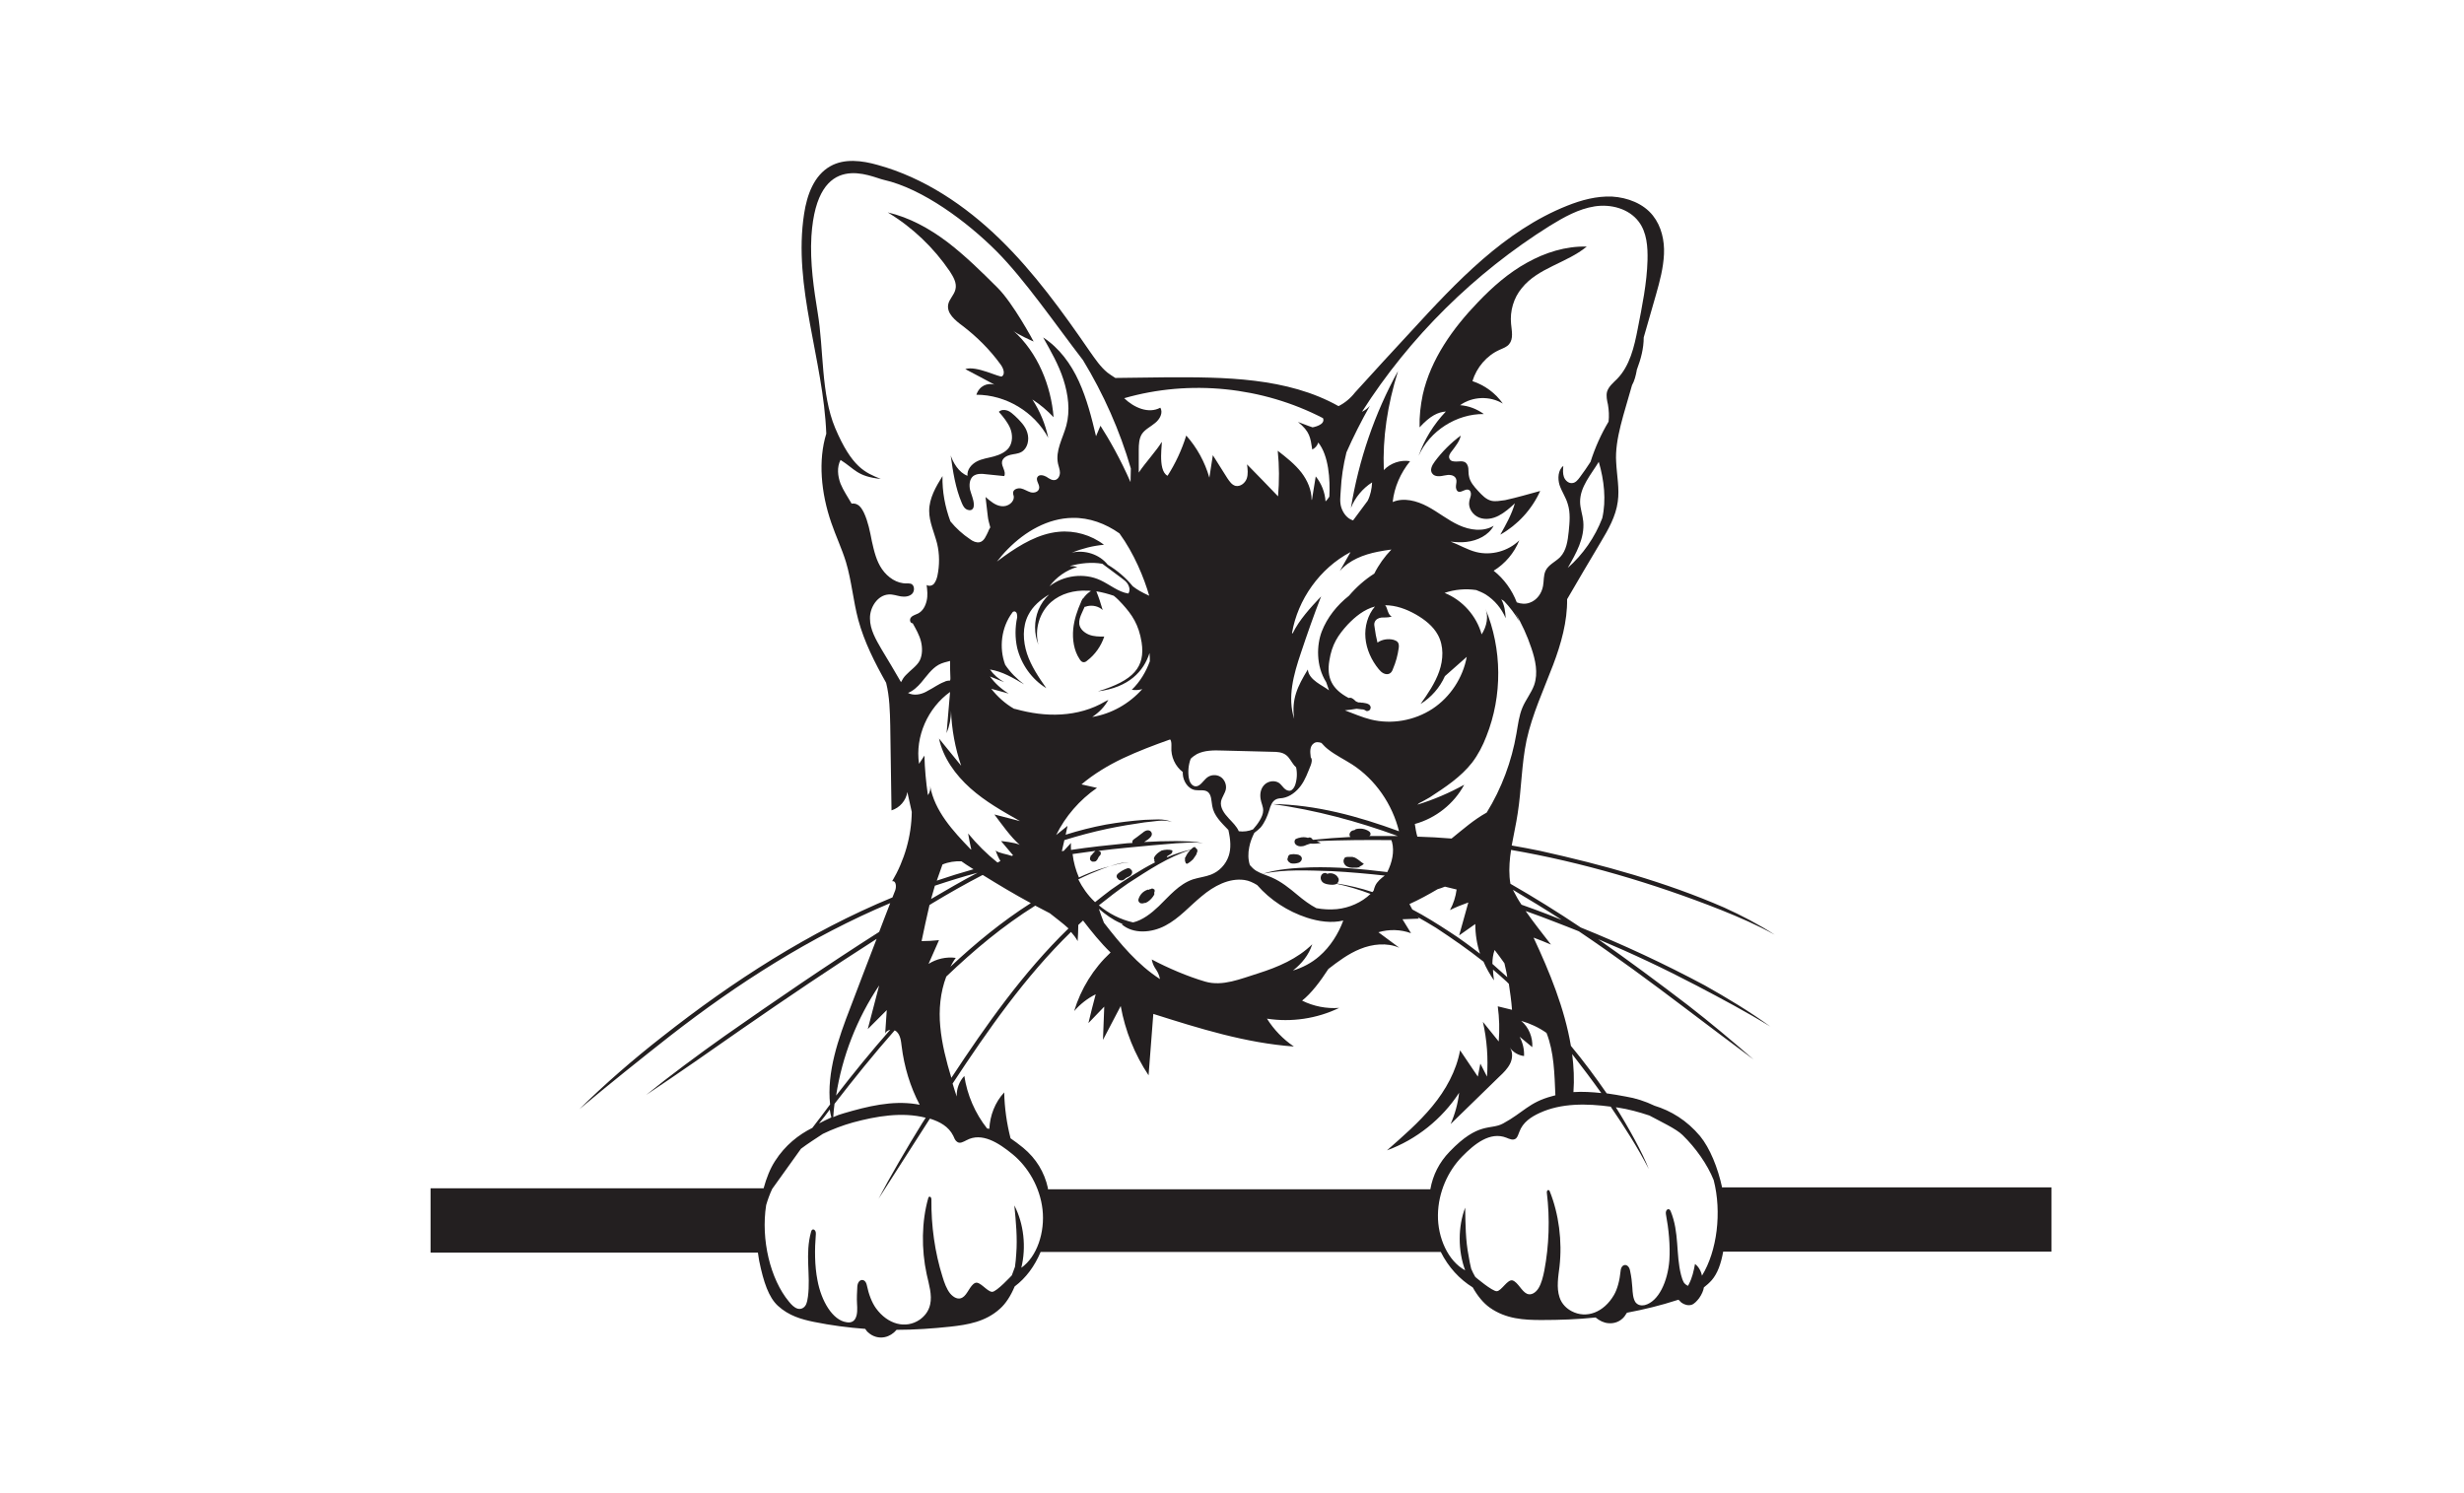 <?xml version="1.0" encoding="utf-8"?>
<!-- Generator: Adobe Illustrator 24.2.3, SVG Export Plug-In . SVG Version: 6.00 Build 0)  -->
<svg version="1.1" id="f1b18bcd-5201-47c7-a409-11464bc85387"
	 xmlns="http://www.w3.org/2000/svg" xmlns:xlink="http://www.w3.org/1999/xlink" x="0px" y="0px" viewBox="0 0 778.3 471.8"
	 style="enable-background:new 0 0 778.3 471.8; fill: #215342;" xml:space="preserve">
<style type="text/css">
	.st0{fill:#231F20;}
</style>
<path class="st0" d="M353.9,278.1c0.4,0.1,0.8,0,1.1-0.2c0.2-0.1,0.4-0.3,0.6-0.5c0,0,0,0,0,0l0.2-0.1c0.1,0,0.1-0.1,0.2-0.1
	c0.4-0.2,0.9-0.4,1.2-0.7c0.1-0.1,0.2-0.3,0.3-0.5c0-0.1,0.1-0.1,0.1-0.2c0-0.1,0-0.3,0-0.4c0-0.1,0-0.3-0.1-0.4
	c0-0.1-0.1-0.1-0.2-0.2c-0.1-0.2-0.2-0.3-0.4-0.4c-0.2-0.1-0.5-0.2-0.8-0.1c-1.1,0.4-2.2,1-3.1,1.8c-0.2,0.2-0.3,0.5-0.3,0.7
	c0,0.3,0.1,0.5,0.3,0.7C353.3,277.9,353.6,278.1,353.9,278.1z"/>
<path class="st0" d="M364.7,281.2c0-0.1,0-0.2-0.1-0.2c0,0,0,0,0,0c0,0,0-0.1-0.1-0.1c0,0,0,0-0.1,0c0,0,0,0,0,0c0,0,0,0,0,0
	c0,0,0,0,0,0c-0.1-0.1-0.2-0.2-0.4-0.2c0,0-0.1,0-0.1,0c-0.1,0-0.2,0-0.3,0.1c-0.1,0.1-0.3,0.1-0.4,0.1c-0.1,0-0.2,0.1-0.3,0.2
	c-0.2-0.1-0.3-0.1-0.5,0c-1.4,0.5-2.4,1.6-2.8,3c-0.1,0.3,0,0.7,0.3,1c0.3,0.3,0.6,0.3,1,0.3c0.3-0.1,0.6-0.1,0.8-0.2c0,0,0,0,0,0.1
	c0,0,0,0,0,0c0.1,0,0.1-0.1,0.2-0.1c0,0,0,0,0,0c0.1,0,0.2-0.1,0.2-0.1c0.1-0.1,0.3-0.1,0.4-0.2c0.9-0.6,1.6-1.4,2.1-2.3
	c0,0,0-0.1,0-0.1c0-0.1,0-0.1,0-0.2c0-0.1,0-0.2,0-0.4C364.8,281.6,364.7,281.3,364.7,281.2z"/>
<path class="st0" d="M427.9,274.1c0.2,0,0.5,0,0.7,0c0.4-0.1,0.9-0.2,1.3,0l-0.6-0.3c0.3-0.1,0.5-0.2,0.7-0.3
	c0.3-0.2,0.6-0.4,0.8-0.6c-0.5-0.3-1-0.7-1.5-1.1c-0.4-0.3-0.8-0.6-1.2-0.8c-0.1-0.1-0.3-0.1-0.6-0.2c0,0-0.2,0-0.2-0.1
	c0,0-0.1,0-0.1,0c-0.4,0-0.7,0-1.1,0c-0.1,0-0.2,0-0.3,0c0,0-0.1,0-0.2,0c-0.2,0-0.4,0.1-0.5,0.1c-0.1,0-0.2,0-0.2,0.1
	c0,0-0.1,0.1-0.2,0.1c0,0,0,0,0,0c-0.1,0.2-0.2,0.5-0.3,0.7c-0.1,0.6,0.1,1.2,0.6,1.7C425.8,274.1,426.9,274.2,427.9,274.1z"/>
<path class="st0" d="M406.8,271.9c0.2,0.4,0.6,0.6,0.9,0.8c0.3,0.1,0.6,0.1,0.9,0.1c0.3,0,0.6,0,1-0.1c0.3-0.1,0.6-0.1,0.9-0.3
	c0.5-0.3,0.8-0.8,0.7-1.4c0,0,0,0,0.1,0c0,0,0,0,0,0c0,0,0,0,0,0c0,0,0,0-0.1,0c-0.1-0.3-0.4-0.7-0.7-0.8c-0.1-0.1-0.3-0.1-0.4-0.2
	c-0.2,0-0.4-0.1-0.6-0.1c-0.6-0.1-1.2-0.1-1.7,0c-0.3,0-0.5,0.1-0.7,0.3c-0.2,0.2-0.3,0.5-0.3,0.7c0,0,0,0,0,0.1
	C406.6,271.3,406.6,271.6,406.8,271.9z"/>
<path class="st0" d="M468.7,130.8c-2.2-1.6-4.8-2.6-7.5-2.8c3.9-2.8,9.4-3,13.5-0.5c-2.3-3.3-5.7-5.8-9.6-7.1
	c1.3-4.3,4.5-8.1,8.6-9.9c1.1-0.5,2.3-0.9,3-1.8c1.4-1.7,0.8-4.2,0.6-6.4c-0.4-4,0.8-8.2,3.4-11.3c5.1-6.4,14.2-7.9,20.5-13.1
	c-6.6-0.2-13.2,1.9-18.9,5.1c-5.8,3.2-10.8,7.6-15.4,12.4c-8,8.3-15,18.1-17.5,29.3c-0.7,3.4-1.1,6.8-1,10.3c3.4-3.7,5.8-4.8,8.3-5
	c-3.8,4-6.8,8.8-8.6,14C451.6,136.1,460.1,130.7,468.7,130.8z"/>
<path class="st0" d="M300,85.7c1.1,1.7,2.3,3.7,1.8,5.7c-0.4,1.8-2,3.1-2.3,4.8c-0.5,2.8,2.2,5,4.5,6.7c4.6,3.5,8.7,7.6,12.1,12.3
	c0.8,1.1,1.5,2.9,0.4,3.7c-0.6,0.5-8.1-3.5-11.6-2.3c3.1,1.6,6.2,3.3,9.2,4.9c-2.2-0.6-4.7,0.3-5.7,3.2c9.3,0,18.3,5.4,22.7,13.6
	c-0.9-4.3-2.6-8.4-5-12.1c2.5,1.6,4.7,3.5,6.7,5.6c-0.8-9.8-4.9-20.4-12.8-27.4c1,1.1,6.5,3.5,6.5,3.5s-6.5-12.2-11.5-17.1
	c-5-5-10.1-10-15.7-14.3c-5.7-4.3-12-7.8-18.9-9.4C288.2,71.8,294.9,78.2,300,85.7z"/>
<path class="st0" d="M320.5,131.3c-0.7-0.6-1.4-1.3-2.3-1.6c-0.9-0.3-2-0.3-2.7,0.4c1.4,1.6,2.8,3.3,3.6,5.2c0.8,2,0.8,4.4-0.4,6.1
	c-1.1,1.5-3,2.3-4.8,2.8c-1.8,0.5-3.7,0.7-5.4,1.6c-1.7,0.9-3.1,2.6-2.9,4.5c-2.8-1-4.6-4.3-5.3-6.4c0.7,5.1,1.5,10.3,3.5,15
	c0.3,0.7,0.7,1.5,1.3,1.9s1.6,0.6,2.1,0c0.4-0.4,0.4-1,0.4-1.6c-0.1-1.5-0.8-3-1.2-4.5c-0.3-1.5-0.2-3.3,1-4.3
	c1.1-0.8,2.6-0.8,3.9-0.6c2,0.2,3.9,0.4,5.9,0.6c0.7-1.4-0.9-3-0.7-4.5c0.2-1.2,1.4-1.9,2.6-2.2s2.4-0.3,3.5-0.9
	c2-1.1,2.6-3.9,1.9-6.1C323.9,134.6,322.2,132.9,320.5,131.3z"/>
<path class="st0" d="M471.1,158.2c-1.7-0.4-3-1.8-4.2-3.1c-1.3-1.4-2.6-2.9-2.9-4.7c-0.2-0.8-0.1-1.7-0.2-2.5
	c-0.1-0.8-0.5-1.7-1.3-2c-0.7-0.3-1.6-0.1-2.4-0.1s-1.8,0-2.2-0.8c-0.5-0.8,0.1-1.8,0.7-2.5c1.2-1.6,2.5-3.2,2.8-4.9
	c-3.1,2.3-5.9,5.1-8.2,8.2c-0.9,1.2-1.7,2.8-0.7,3.9c0.8,1,2.5,0.8,3.8,0.5c1.3-0.3,3-0.3,3.6,1c0.3,0.7,0.1,1.4,0,2.2
	c-0.1,0.7,0.1,1.6,0.7,1.9c1,0.4,2.1-0.9,3.2-0.6c0.7,0.2,0.9,1,0.8,1.7c-0.1,0.7-0.4,1.3-0.5,2c-0.4,2.1,1.1,4.3,3.1,5.1
	c2,0.8,4.3,0.4,6.2-0.6c1.9-1,3.5-2.4,5.1-3.9c-1,3.5-2.8,6.7-4.6,9.9c5.5-3.1,10-8,12.6-13.8c-3.7,1-7.4,2.1-11.1,2.9
	C473.8,158.2,472.4,158.5,471.1,158.2z"/>
<path class="st0" d="M544,375.3c-1.4-6.5-3.9-12.6-7-16.4c-4.2-5-9.2-8-14.4-9.6c-2.9-1.4-6-2.4-9.1-2.9c-2-0.4-4-0.7-6-1
	c-3.6-5.2-7.3-10.2-11.3-15c-2-11.8-6.7-23.3-11.8-34.2c1.8,0.7,3.7,1.4,5.5,2.2c-2.7-3.5-5.5-7-8-10.6c3.2,1.1,6.3,2.3,9.4,3.5
	c2.5,1,5,1.9,7.4,2.9c11.6,7.8,22.8,16.1,33.9,24.5c7,5.3,14.3,10.8,21.3,16c-6.8-5.9-13.7-11.7-20.8-17.2
	c-9.3-7.1-18.7-14.1-28.3-20.8c10.5,4.4,20.9,9.3,31.2,14.7c7.8,4.1,15.7,8.3,23.2,12.9c-6.6-4.8-13.6-9-20.7-13
	c-12.7-6.8-25.8-12.9-39.2-18.3c-7.3-4.9-14.7-9.5-22.2-13.8c-0.5-2.8-0.4-5.7-0.1-8.5c0.1-0.7,0.2-1.5,0.3-2.2
	c22.2,3.8,45.2,10.6,66.4,19c5.7,2.3,11.3,4.7,16.9,7.8c-5.1-3.3-10.5-6.1-16-8.6c-18.6-8.1-38.3-13.5-58.1-17.9c-3-0.6-6-1.2-9-1.7
	c0.6-3.4,1.4-6.8,1.9-10.2c1.2-7.7,1.2-15.5,2.8-23.1c1.8-8.2,5.4-15.9,8.4-23.8c2.5-6.6,4.5-13.7,4.4-20.7c3.5-6,7-12,10.6-18
	c2.4-4,4.8-8.2,5.4-12.8c0.6-4.1-0.3-8.3-0.5-12.5c-0.5-7.2,2.6-15.6,5-24.3c0,0,0,0,0,0c0.8-1.4,1.2-3.1,1.5-4.7
	c0-0.1,0-0.3,0.1-0.4c1.2-3.2,2.1-6.5,2.1-10c1.3-4.5,2.6-9.1,3.9-13.6c1.2-4.2,2.3-8.4,2.5-12.7s-0.8-8.8-3.5-12.2
	c-3-3.8-8-5.7-12.9-6c-4.9-0.2-9.7,1.1-14.2,2.9c-19.8,7.9-34.9,24-49.3,39.7c-5.8,6.2-11.5,12.5-17.7,19.3
	c-1.4,1.8-3.2,3.3-5.2,4.3c-16.2-9.1-36.1-9.2-54.8-9.1c-5.2,0.1-10.4,0.1-15.7,0.2c-1-0.6-1.8-1.2-2.5-1.7
	c-2.2-1.8-3.8-4.2-5.5-6.6c-8.6-12.5-17.6-25-28.5-35.6c-10.9-10.6-24-19.4-38.6-23.4c-4.9-1.4-10.5-2.1-14.9,0.4
	c-5.2,2.9-7.4,9.1-8.3,15c-3.6,23.1,6.1,46.1,7,69.5c-2.6,8.4-1.7,18.7,1.6,28.2c1.4,4.1,3.3,8.1,4.6,12.3c1.8,6,2.3,12.3,3.9,18.3
	c1.9,7,5.2,13.5,8.8,19.9c1.1,4.4,1.2,9,1.3,13.5c0.1,8.9,0.3,17.9,0.4,26.8c2.6-0.8,4.6-3.1,5-5.8c0.5,2.1,0.9,4.2,1.4,6.3
	c-0.1,7.7-2.3,15.3-6.2,21.9c1.2-0.3,1.4,1.6,1,2.8l-0.9,2.3c-26.2,10.8-50.5,26.5-72.7,44c-9.1,7.1-18.2,15-26.2,22.9
	c9.3-7.8,19.3-15.8,28.6-23.1c21.3-16.6,44.6-31.5,69.6-42c-1.2,3-2.3,6-3.5,9.1c-16.5,10.5-32.7,21.6-48.7,32.8
	c-8.2,5.8-17.9,13-24.9,18.7c10.2-6.8,20.2-13.8,30.2-20.8c14-9.7,28.2-19.3,42.6-28.5c-2.8,7.2-5.5,14.4-8.3,21.7
	c-3.8,9.8-7.5,20.4-6.4,30.6c-1.9,2.5-3.7,5-5.6,7.4c-4.4,2.2-8.6,5.5-11.8,10.5c-1.5,2.3-2.7,5.3-3.6,8.6H136v20.3h103.4
	c0.1,0.9,0.3,1.8,0.4,2.6c1.4,6.8,3,11.5,5.9,14.2c3.5,3.2,7.5,4.3,11.4,5.1c5.4,1.1,10.8,1.8,16.2,2.2c0.3,0.4,0.5,0.8,0.9,1.1
	c1.5,1.4,3.5,1.9,5.3,1.5c1.4-0.3,2.7-1.1,3.7-2.3c5.7,0,11.4-0.4,17-1c5.4-0.6,11.1-1.5,15.7-5.7c1.8-1.6,3.4-4.1,4.6-7
	c3.6-2.7,6.3-6.4,8.2-10.9h126.4c2.4,4.8,5.9,8.6,10.1,11.2c1.5,2.7,3.4,5,5.4,6.4c5.1,3.6,10.8,3.9,16.3,3.9
	c5.7,0,11.4-0.2,17.1-0.8c1.2,1,2.6,1.7,4,1.8c1.9,0.2,3.8-0.5,5.1-2.1c0.3-0.4,0.5-0.8,0.8-1.2c5.3-1,10.7-2.3,15.9-4
	c0.1,0,0.2-0.1,0.4-0.1c0.3,0.3,0.6,0.6,0.9,0.9c1,0.7,2.1,1,3.2,0.7c0.9-0.3,1.7-1.2,2.4-2.1c0.8-1.1,1.4-2.5,1.5-3.4
	c0.9-0.7,1.7-1.4,2.5-2.3c1.8-2.1,2.9-5.1,3.6-9H648v-20.3H544z M505.8,345.3c-2.9-0.3-5.9-0.5-8.8-0.3c0.3-4,0.1-8-0.4-12
	C499.7,337,502.8,341.1,505.8,345.3z M493.3,290.6c-1.4-0.6-2.9-1.1-4.3-1.7c-2.8-1.1-5.6-2.1-8.4-3.1c-0.9-1.3-1.7-2.7-2.4-4.1
	c-0.1-0.2-0.2-0.4-0.3-0.6C483.1,284.2,488.2,287.3,493.3,290.6z M484.6,216.4c-0.9,2.5-2.7,4.7-3.7,7.1c-1.1,2.6-1.4,5.4-1.9,8.2
	c-1.5,8.8-4.7,17.4-9.4,25c-4,2.2-7.5,5.3-11.1,8.2c-3.6-0.3-7.2-0.5-10.8-0.6c-0.4-1.3-0.6-2.7-0.8-4c6.6-1.8,12.4-6.4,15.6-12.4
	c-4.7,2.6-9.6,4.7-14.8,6.3l0.6-0.5c1.1-0.5,2.2-1.2,3.3-1.8c4.9-3.2,9.8-6.4,13.4-11c1.9-2.5,3.4-5.4,4.5-8.3
	c5.1-12.8,5-27.6-0.3-40.3c1,2.3,0.5,5.5-1.2,8.1c-1.6-5.8-6-10.8-11.7-13.1c3.2-1.1,6.7-1.4,10-0.9c1,0.4,2,0.8,3,1.4
	c2.8,1.8,5,4.4,6.3,7.5c-0.1-2.1-0.4-4.2-1.4-6c0.3,0.2,0.6,0.4,0.9,0.6c1.8,1.9,3.5,4.1,4.8,6.4c-0.4-0.9-0.8-1.9-1.3-2.8
	c2.1,3.6,3.8,7.3,5.1,11.2C485,208.5,485.9,212.6,484.6,216.4z M476.1,308.7c-1.6-1.4-3.1-2.8-4.7-4.2c0-1.5,0.2-3,0.7-4.4
	c1.1,1.4,2.1,2.8,3.1,4.2C475.5,305.7,475.9,307.2,476.1,308.7z M441.5,264.1c-3,0-6,0-9,0c0.2-0.1,0.4-0.3,0.4-0.5
	c0-0.1,0-0.1,0-0.2c0.1,0,0.1,0,0.2,0c-0.1,0-0.1,0-0.2,0c0-0.3-0.2-0.6-0.5-0.8c-1.2-0.8-2.6-1-4-0.7c-0.2,0-0.3,0.2-0.5,0.3
	c-0.5,0.1-0.9,0.2-1.2,0.5c-0.4,0.4-0.6,1-0.3,1.5c0,0.1,0.1,0.1,0.2,0.2c-3.9,0.2-7.9,0.5-11.8,0.9c-0.1,0-0.2-0.1-0.2-0.1
	c-0.2-0.4-0.7-0.8-1.2-0.6c-0.1,0-0.1,0-0.2,0.1c-0.9-0.3-2-0.3-2.9,0c-0.1,0-0.1,0-0.2,0c0,0,0.1,0,0.1,0c-0.3,0.1-0.5,0.2-0.8,0.3
	c-0.5,0.2-0.6,0.9-0.4,1.4c0.5,0.9,1.6,1.1,2.6,0.9c0.4-0.1,0.7-0.2,1.1-0.4c0.4-0.1,0.8-0.3,1.2-0.4c0,0,0,0,0,0
	c1.1,0.1,2.2,0,3.3-0.2c-0.4-0.2-0.8-0.4-1.3-0.6c7.8-0.3,15.7-0.4,23.6-0.3c0,0.2,0.1,0.4,0.2,0.6c0.8,3.1,0,6.5-1.5,9.5
	c-8-1-16.1-1.7-24.1-1.5c-5.2,0.2-10.5,0.5-15.5,2.1c7.2-1.6,14.7-1.1,22.1-0.9c5.7,0.3,11.2,0.8,16.7,1.4c-1.2,0.9-2.4,1.9-3,3.2
	c-0.2,0.5-0.4,1-0.5,1.5c-0.1,0.2-0.2,0.3-0.4,0.5c-3.6-1.2-7.4-2.1-11.2-2.7c0.5-0.4,0.7-1,0.5-1.6c-0.2-0.4-0.5-0.8-0.9-1.1
	c-0.7-0.5-1.7-0.7-2.5-0.4c-0.1,0-0.1,0-0.1,0.1c-0.2-0.2-0.6-0.4-1-0.3c-1.1,0.2-1.4,1.6-0.9,2.4c0.4,0.8,1.4,1.1,2.2,1.2
	c0.5,0.1,0.9,0.1,1.4,0.1c0.4,0,0.9-0.1,1.2-0.3c3.7,0.8,7.3,1.9,10.7,3.2c-2.8,2.7-6.7,4.4-10.6,4.8c-2.2,0.2-4.3,0.1-6.5-0.3
	c-2.1-1.1-4.1-2.6-6-4.2c-2.5-2.1-5.1-4.2-8.1-5.5c-1.6-0.7-3.4-1.2-4.9-2.1c-0.8-0.5-1.4-1.1-2-1.8c-0.6-1.8-0.6-3.8-0.2-5.7
	c0.3-1.6,0.9-3.1,1.6-4.5c0.7-0.5,1.4-1.1,2-1.7c1.3-1.6,2.1-3.5,2.7-5.4c0.4-1.4,0.9-2.9,2.2-3.5c0.6-0.3,1.4-0.3,2.1-0.4
	c2.3-0.4,4.3-2,5.7-3.9c1.4-1.9,2.2-4.2,3.1-6.4c0.3-0.8,0.6-1.9,0-2.6c0,0,0,0,0,0c0-0.1,0-0.1,0-0.2c-0.2-1.5-0.3-3.2,0.9-4.1
	c0.7-0.6,1.6-0.5,2.5-0.2c0.7,0.8,1.4,1.5,2.2,2.1c2.3,1.8,5,3.1,7.5,4.7c7.4,4.8,12.7,12.6,14.8,21.1c-12.8-4.7-26.2-8.4-39.9-8.6
	C415.5,255.9,428.7,259.4,441.5,264.1z M397.4,307.5c-5.5,1.7-11.2,4.2-16.7,2.6s-11.8-4.3-16.9-7c0.6,3.1,2,3.1,2.6,6.2
	c-7.1-4.6-12.5-11.1-17.7-17.8c-0.6-1.5-1.1-2.9-1.6-4.4c2.1,1.8,4.3,3.4,6.8,4.5c0.3,0.1,0.6,0.2,0.9,0.4c-0.2,0-0.4-0.1-0.6-0.1
	c3.7,3.3,9.6,2.8,13.9,0.5c4.4-2.3,7.7-6.2,11.5-9.3c3.8-3.2,8.6-5.8,13.5-5.1c1.4,0.2,2.7,0.8,4,1.6c4.1,4.7,9.6,8.3,15.7,10.3
	c3.7,1.2,7.8,1.8,11.5,0.9c-1.5,4.1-4.1,8.3-7.6,11.3c-2.4,2.1-5.3,3.6-8.3,4.5c2.8-2.2,5-4.9,6.1-8.3
	C409.8,302.9,403.7,305.5,397.4,307.5z M348.9,274.1c-2.8,0.8-5.5,1.9-8.1,3.1c-1-2.3-1.7-4.8-2-7.4c2.4-0.3,4.8-0.7,7.2-1
	c-0.1,0.1-0.1,0.1-0.2,0.2c-0.3,0.3-0.6,0.6-0.9,1c-0.2,0.2-0.4,0.4-0.6,0.6c0.1,0,0.1,0,0.2,0c0,0,0,0,0,0c0,0.1,0,0.1-0.1,0.2
	c0,0,0,0.1-0.1,0.1c0,0.1,0,0.3,0,0.4c0,0.2,0,0.2,0.1,0.4c0,0.1,0.1,0.1,0.2,0.2c0.1,0.1,0.3,0.3,0.5,0.3c0.1,0,0.2,0,0.3,0
	c0,0,0,0,0,0c0.1,0,0.2,0,0.3,0c0.1,0,0.2-0.1,0.3-0.1c0,0,0,0,0.1,0c0.1-0.1,0.2-0.2,0.3-0.3c0.2-0.2,0.3-0.4,0.4-0.6
	c0.1-0.2,0.2-0.5,0.4-0.7c0.1-0.1,0.2-0.2,0.3-0.3c0.3-0.4,0.3-0.9,0-1.2c-0.1-0.1-0.2-0.1-0.3-0.1c0,0-0.1,0-0.1,0c0,0,0,0-0.1-0.1
	c0,0,0,0-0.1,0c3-0.4,6-0.7,9-1c5.2-0.5,10.4-1,15.6-1.4c2.8-0.1,5.7-0.5,8.5,0c-2.7-0.7-5.6-0.6-8.4-0.7c-3.4,0-6.8,0.1-10.2,0.3
	c0.4-0.3,0.8-0.5,1.2-0.8c0.6-0.5,1.4-1.1,1.2-2c-0.3-1-1.4-1.1-2.2-0.6c-0.3,0.1-0.5,0.4-0.7,0.5c-0.3,0.2-0.5,0.4-0.8,0.6
	c-0.6,0.5-1.2,0.9-1.9,1.4c-0.2,0.2-0.4,0.3-0.5,0.6c-0.1,0.2,0,0.4,0,0.6c-0.6,0-1.1,0.1-1.7,0.1c-5.9,0.6-11.8,1.2-17.7,2.1
	c0-0.7-0.1-1.5,0-2.2c-0.8,0.8-1.5,1.7-2.3,2.5c-0.2,0-0.4,0.1-0.6,0.1c0.3-1.2,0.5-2.3,0.8-3.5c4.5-1.4,9-2.6,13.7-3.6
	c3.8-0.8,8.1-1.5,11.6-2c2.9-0.2,5.9-1.1,8.7-0.1c-2.7-1.3-5.9-0.7-8.7-0.7c-4.1,0.3-8.2,0.8-12.2,1.5c-4.3,0.8-8.6,1.9-12.7,3.2
	c0.2-0.9,0.4-1.8,0.6-2.8c-1.2,1-2.4,1.9-3.6,2.9c2.9-5.9,7.4-11.1,12.9-14.9c-1.6-0.4-3.3-0.7-4.9-1.1c3.9-3.3,8.4-6,13-8.2
	c4.9-2.3,9.9-4.2,15-6c0.5,0.6,0.4,1.6,0.4,2.4c-0.2,3,1.2,6.1,3.6,7.9c0,0.2,0,0.4,0,0.6c0.1,2.3,1.7,4.8,4,5.1
	c1.3,0.2,2.7-0.2,3.8,0.5c1.3,0.9,1.2,2.9,1.5,4.5c0.5,3.1,2.9,5.3,5.1,7.6c0.7,3.1,0.9,5.8,0.1,8.2c-0.9,2.7-3,4.9-5.6,5.9
	c-1.8,0.7-3.8,0.9-5.7,1.5c-4.4,1.5-7.5,5.3-10.8,8.5c-2.3,2.2-5.1,4.4-8.1,5.1c-4-0.9-7.7-2.8-10.8-5.4c3-2.4,6.1-4.8,9.3-7
	c6.2-4,12.6-8.3,19.6-10.5c-0.3,0.3-0.6,0.7-0.9,1.1c-0.3,0.4-0.5,0.9-0.7,1.3c0,0,0,0-0.1,0c0,0,0,0.1,0,0.1c0,0,0,0,0,0.1
	c0,0,0,0,0,0c0,0.1,0,0.1,0,0.2c0,0.1,0,0.3,0,0.4c0,0.1,0,0.1,0,0.2c0,0.1,0,0.2,0.1,0.3c0,0,0,0.1,0,0.1c0,0,0,0,0,0
	c0.1,0.1,0.1,0.2,0.1,0.3c0,0,0,0.1,0.1,0.1c0,0,0.1,0.1,0.1,0.1c0.1,0,0.2,0.1,0.2,0.1c0.1,0,0.1-0.1,0.2-0.1
	c0.2-0.1,0.4-0.2,0.5-0.3c0.1-0.1,0.2-0.1,0.2-0.2c-0.2,0.1,0,0,0.1,0c0.3-0.2,0.5-0.5,0.8-0.7c0,0,0.1-0.1,0.1-0.1c0,0,0,0,0,0
	c0,0,0,0,0,0c0-0.1,0-0.1,0,0c0,0,0-0.1,0.1-0.1c0.1-0.2,0.3-0.4,0.4-0.6c0.3-0.4,0.5-0.7,0.7-1.1c0-0.1,0-0.2,0-0.3
	c0.1-0.1,0.2-0.2,0.2-0.3c0,0,0-0.1,0-0.1c0,0,0-0.1,0-0.1c0,0,0,0,0,0c0-0.1,0-0.2,0-0.3c0,0,0,0,0,0c0,0,0,0,0-0.1c0,0,0,0,0-0.1
	c0,0,0,0,0,0c0,0-0.1-0.1-0.1-0.1c0,0,0,0,0,0c0,0-0.1-0.1-0.1-0.1c0,0-0.1-0.1-0.1-0.1c0,0-0.1-0.1-0.1-0.1
	c-0.1-0.1-0.2-0.2-0.3-0.4c-0.2,0-0.4,0-0.6,0.1c-0.3,0.2-0.5,0.5-0.8,0.7c-2.6,0.6-5.1,1.4-7.6,2.5c0.1-0.1,0.2-0.3,0.2-0.4
	c0,0,0.1-0.1,0.1-0.1c0.3-0.2,0.7-0.4,1-0.6c0.4-0.2,0.6-0.7,0.5-1.1c0,0,0-0.1-0.1-0.1c-1.1-0.3-2.2-0.2-3.3,0.1
	c-0.3,0.2-0.5,0.3-0.8,0.5c-0.4,0.3-0.8,0.6-1.1,1c-0.2,0.3-0.4,0.5-0.5,0.9c0,0.1,0,0.2,0,0.2c0,0,0,0,0,0c0,0.1,0.1,0.2,0.1,0.2
	c0.1,0.2,0,0.4,0,0.5c0,0.2,0.1,0.3,0.3,0.4c0,0,0,0,0,0c-4.9,2.5-9.6,5.6-14,8.7c-1.7,1.3-3.4,2.6-5,3.9c-0.1-0.1-0.1-0.1-0.2-0.2
	c-2.1-2-3.8-4.4-5.1-7c2.6-1.3,5.2-2.4,7.8-3.4c2.7-0.9,5.6-2.1,8.5-2C354.6,272.4,351.6,273.4,348.9,274.1z M291.1,297.3
	c0.8-3.8,1.6-7.6,2.5-11.4c0.3-0.2,0.5-0.3,0.8-0.5c5.3-3.2,10.6-6.2,16-9c5,3.1,10,6.1,15.2,8.9c-9.1,5.8-17.5,12.7-25.4,20.1
	c0.5-0.9,1-1.9,1.7-2.8c-3-0.4-6.1,0.3-8.6,1.9c1.1-2.5,2.2-5,3.3-7.5C294.7,297.2,292.9,297.3,291.1,297.3z M300.4,224.5
	c0.2,5.9,1.3,11.8,3.2,17.4l-7-8.6c1.3,6.1,5.2,11.5,9.9,15.7c4.7,4.2,10.2,7.3,15.7,10.4c-2.7-0.7-5.4-1.4-8.1-2.1
	c2.1,2.8,5.2,7.2,8,9.6c-1.5-0.8-5.9-1.2-5.9-1.2s2.5,3,3.8,4.5c-0.1,0.1-0.3,0.1-0.4,0.2c-1.6-0.6-3.9-0.8-5.1-1.7
	c0.4,1.2,0.9,2.3,1.5,3.3c-0.3,0.2-0.6,0.3-0.9,0.5c-3.4-2.7-6.5-5.8-9.3-9.2c0.3,1.7,0.6,3.4,1,5.1c-0.1,0-0.1-0.1-0.2-0.1
	c-5.6-5.8-11.4-12.1-12.8-20c0.2,1-0.1,2.1-0.7,2.9c-0.6-4.1-1-8.3-1.1-12.5c-0.6,0.9-1.2,1.8-1.7,2.6c-1.3-8.6,2.8-17.7,9.8-22.7
	c-0.4,4.3-0.7,8.7-1.1,13C299.9,229.4,300.4,227,300.4,224.5z M312.7,211.5c3.9,0.6,7.4,2.7,10.8,4.7c-2.3-1.7-4.4-3.8-6-6.2
	c-2-5.4-1.2-11.8,2.2-16.4c0.1-0.2,0.3-0.4,0.5-0.4c0.4-0.2,0.9,0.2,1,0.7c0.1,0.4,0.1,0.8,0.1,1.1c-0.7,3.2-0.7,6.6,0,9.7
	c1.3,5.2,4.6,9.9,9.2,12.7c-2.4-3.4-4.8-7-6.1-10.9c-1.3-4-1.5-8.5,0.4-12.2c1.4-2.8,3.9-4.9,6.6-6.5c-1.5,1.4-2.6,3-3.4,4.9
	c-1.4,3.5-1.4,7.5,0,11c-1.3-4.8,0.3-10.2,4-13.5c3.1-2.7,7.3-3.8,11.4-3.6c0.4,0,0.8,0,1.2,0.1c-1,0.6-1.8,1.4-2.5,2.4
	c-0.1,0-0.1,0-0.2,0.1c-0.1,0.3-0.2,0.5-0.4,0.8c0,0,0,0,0,0c0,0,0,0,0,0.1c-1.2,2.7-2.2,5.6-2.5,8.6c-0.3,3.3,0.2,6.8,2,9.5
	c0.3,0.5,0.7,1,1.3,1c0.4,0,0.8-0.2,1.1-0.5c2.5-1.9,4.4-4.6,5.4-7.6c-1.6,0-3.3,0-4.8-0.6c-1.5-0.6-2.9-1.8-3.1-3.4
	c-0.1-1.2,0.3-2.3,0.8-3.4c0.3-0.7,0.6-1.3,0.9-2c0.3,0,0.5-0.1,0.8-0.2c1.7-0.4,3.6,0,4.9,1.2c-0.6-2.1-1.3-4.2-2-5.9
	c1.9,0.3,3.7,0.8,5.5,1.4c1,0.8,1.9,1.7,2.7,2.6c3.1,3.4,5.2,6.5,6.1,12.1c1.2,7.8-2.5,12.1-13.8,15.5c9.8-1.2,14.5-6.4,16.3-12.1
	c0.1,0.9,0.1,1.8,0.1,2.6c-1.2,3.3-3.1,6.5-5.7,9c1.1,0.2,2.2,0.1,3.3-0.2c-4.1,4.6-9.7,7.8-15.8,8.8c2.1-1.4,3.9-3.2,5.1-5.4
	c-0.3,0.2-0.7,0.3-1,0.5c-4.2,2.5-9,3.8-13.9,4.1c-4.9,0.3-9.7-0.4-14.4-1.7c-0.2,0-0.3-0.1-0.5-0.1c-2.8-1.6-5.2-3.8-7.2-6.3
	c1.8,0.5,3.6,1,5.5,1.5c-2.3-1.4-4.3-3.2-5.9-5.4c1.5,0.6,3,1.2,4.5,1.8C315.3,214.4,313.8,213.1,312.7,211.5z M337.9,178.8
	c3.4-0.9,6.9-1.3,10.3-0.7c2,1.5,3.9,2.9,5.9,4.4c0.8,0.6,1.7,1.2,2.2,2.1c0.5,0.9,0.7,2.1,0.1,2.9c-3.2-0.5-5.8-2.8-8.8-4.2
	c-5.1-2.4-11.6-1.6-16.1,1.9c2.2-2.9,5.3-5.1,8.8-6.1C339.5,178.9,338.7,178.8,337.9,178.8z M349.9,178.4c-2.6-3.3-7.3-4.8-11.4-3.8
	c3.3-1.3,6.7-2.2,10.2-2.5c-4-3.1-9.3-4.6-14.3-4.1c-6.3,0.6-12,4-17.2,7.7c-0.8,0.6-1.5,1.1-2.3,1.7c1.1-1.4,2.2-2.7,3.4-3.9
	c5.5-5.6,12.7-9.8,20.5-9.9c5.3-0.1,10.4,1.8,14.8,4.9c4.6,6.3,7.8,14.1,9.4,19.7c-2.4-1.1-3.8-1.9-5.2-3
	C355.6,182.5,352.9,180.2,349.9,178.4z M308.8,275.7c-5,2.6-9.9,5.5-14.7,8.3c0.4-1.4,0.8-2.8,1.2-4.2
	C299.8,278.3,304.3,276.9,308.8,275.7z M295.9,278.2c0.6-1.7,1.2-3.4,1.8-5.1c1.9-0.8,4-1.1,6-1c1,0.7,2,1.4,3,2
	c0.3,0.2,0.5,0.3,0.8,0.5C303.6,275.7,299.7,276.9,295.9,278.2z M298.9,308.5c8.9-8.5,17.9-16,28.1-22.4c1.5,0.8,3,1.6,4.6,2.4
	c2.1,1.7,4.2,3.2,5.9,4.8c-14.3,13.9-26,30.5-37,47.2c-1.6-5.3-3-10.7-3.5-16.2C296.5,319,297,313.5,298.9,308.5z M398.2,252.5
	c0.2,1.2,0.8,2.3,0.8,3.5c0,1.1-0.5,2.2-1.1,3.2c-0.6,1-1.3,1.9-2.1,2.8c-1.4,0.6-3,0.8-4.5,0.6c-0.7-1.6-2-2.8-3.2-4.1
	c-1.4-1.5-2.8-3.4-2.4-5.4c0.3-1.3,1.2-2.4,1.5-3.7c0.3-1.5-0.4-3.2-1.7-4s-3.1-0.7-4.3,0.3c-1.2,1-2.2,2.9-3.7,2.7
	c-1.2-0.2-1.8-1.5-2-2.7c-0.3-2-0.1-4.1,0.6-6c0.6-0.6,1.3-1.1,2-1.5c2.4-1.2,5.3-1.2,8-1.1c5.3,0.1,10.6,0.3,15.8,0.4
	c1.5,0,3.1,0.1,4.3,1c1.1,0.8,1.7,2.2,2.6,3.3c0.2,0.2,0.4,0.4,0.6,0.6c0.4,1.8,0.3,3.8-0.3,5.6c-0.3,0.8-0.8,1.6-1.6,1.8
	c-0.7,0.1-1.4-0.3-1.9-0.8c-0.5-0.5-0.9-1.1-1.5-1.6c-1.4-1-3.5-0.7-4.7,0.5S397.9,250.8,398.2,252.5z M433,227.3
	c-2.8-0.7-5.5-1.9-8.2-2.9c1.2-0.1,2.5-0.3,3.7-0.5c0.6,0.1,1.1,0.1,1.7,0.2c0.1,0,0.1,0,0.2,0c0,0,0,0,0,0c0,0,0,0,0,0
	c0.1,0,0.2,0,0.4,0.1c0.1,0,0.1,0,0.2,0.1c0,0,0,0,0.1,0c0.1,0.1,0.2,0.1,0.3,0.2c0.4,0.3,1.1,0.1,1.4-0.4c0.1-0.3,0.2-0.5,0.1-0.8
	c0.1,0,0.1,0,0.2,0c-0.1,0-0.1,0-0.2-0.1c-0.1-0.2-0.2-0.4-0.4-0.6c-0.6-0.4-1.3-0.5-2-0.6c-0.3,0-0.6,0-0.9-0.1c-0.1,0-0.3,0-0.4,0
	c0,0-0.1,0-0.1,0c0,0,0,0,0,0c-0.3-0.1-0.6-0.2-0.9-0.4c0,0,0,0,0,0c-0.1-0.1-0.2-0.2-0.3-0.3c-0.3-0.3-0.6-0.5-1-0.7
	c-0.3-0.1-0.6-0.1-0.9,0c-5.3-2.8-7-6.4-6.1-11.8c0.8-5.2,2.8-8.1,5.8-11.4c2.4-2.5,5.2-4.8,8.6-5.7c-2.3,2.7-3.3,6.4-3,9.9
	c0.3,3.6,1.9,7.1,4.2,9.9c0.4,0.5,0.9,1,1.5,1.3c0.6,0.3,1.3,0.4,1.9,0.1c0.6-0.3,0.9-0.9,1.1-1.5c0.9-2.1,1.5-4.3,1.8-6.5
	c0.1-0.6,0.1-1.3-0.2-1.8c-0.3-0.5-0.9-0.7-1.5-0.9c-1.7-0.4-3.6-0.1-5,0.9c-0.4-1.6-0.7-3.2-0.9-4.8c-0.1-0.5-0.2-1.1,0-1.6
	c0.3-0.9,1.2-1.4,2.1-1.5c0.9-0.1,1.8,0.1,3.3-0.3c-0.9-0.5-1.2-1.6-1.5-2.5c-0.1-0.4-0.3-0.8-0.6-1.1c3.4,0,6.7,1.2,9.7,2.9
	c2.8,1.6,5.5,3.7,7,6.5c1.9,3.5,1.7,7.8,0.4,11.5c-1.3,3.7-3.6,7.1-5.9,10.3c3.4-2.1,6.1-5.2,7.7-8.8c2.3-2,4.6-4.1,6.9-6.1
	c-1.2,6.6-5.2,12.7-10.8,16.4C446.7,227.7,439.5,228.9,433,227.3z M463.8,285.1l-2.9,10.4c1.7-1.2,3.4-2.4,5.1-3.6
	c0,3.2,0.5,6.4,1.5,9.4c-3.1-2.4-6.3-4.8-9.6-6.9c-3.8-2.5-7.8-5-11.8-7.1c-0.3-0.6-0.6-1.1-0.9-1.7c3.1-1.4,6-3,8.9-4.7
	c0.8-0.2,1.5-0.5,2.3-0.8c1.2,0.3,2.4,0.6,3.7,0.9c-0.3,2.3-1,4.5-2.1,6.5C459.8,286.6,461.8,285.8,463.8,285.1z M506.1,163.7
	c-2.3,6-6.1,11.5-10.9,15.7c2.6-4.5,5.4-9.4,4.9-14.7c-0.2-2.1-1-4.1-1-6.2c0-4.7,3.4-8.5,5.9-12.6
	C506.7,151.7,507.4,158,506.1,163.7z M423.5,154.9c0.2-4,0.8-8,1.8-12c2.2-5,4.7-9.9,7.4-14.7c-0.7,0.8-1.5,1.4-2.5,1.9
	c15.1-23.7,35.6-43.9,59.4-58.8c4.4-2.7,9-5.3,14.1-6.1c5.1-0.8,10.8,0.7,13.9,4.8c2.6,3.4,2.9,8,2.8,12.2
	c-0.2,7.3-1.7,14.5-3.1,21.7c-1.1,5.7-2.5,11.7-6.5,15.8c-1.2,1.2-2.7,2.4-3.2,4.1c-0.3,1.3,0,2.7,0.3,4c0.3,1.8,0.4,3.6,0.2,5.4
	c-2.4,4-4.3,8.3-5.7,12.7c-1.1,1.7-2.2,3.3-3.4,4.9c-0.6,0.8-1.3,1.7-2.3,1.8c-1.2,0.2-2.3-0.8-2.7-1.9c-0.4-1.1-0.3-2.3-0.2-3.5
	c-1.7,1.3-1.8,4-1.2,6c0.7,2.1,2,3.9,2.6,6c0.9,2.8,0.6,5.8,0.3,8.8c-0.3,2.8-0.7,5.9-2.7,8c-1.5,1.5-3.7,2.4-4.6,4.3
	c-0.7,1.5-0.5,3.2-0.8,4.8c-0.4,2.3-1.9,4.5-4.2,5.3c-1.3,0.5-2.8,0.4-4.1-0.1c-1.5-3.9-4-7.4-7.3-10c3.6-2.2,6.5-5.6,8.1-9.6
	c-3.5,3.4-8.8,4.9-13.6,3.7c-2.8-0.7-5.4-2.3-8.1-3.3c1.7,0.2,3.3,0.3,5,0.1c3.5-0.4,7-2.1,8.6-5.1c-3.3,2-7.5,1.4-11-0.2
	c-3.5-1.6-6.5-4.1-9.9-5.9c-3.4-1.8-7.5-2.9-11-1.4c0.5-4.7,2.5-9.2,5.5-12.9c-3-0.5-6.2,0.6-8.3,2.8c-0.4-10.2,1.1-20.4,4.5-31.3
	c-7.4,13.4-12.4,28.1-14.9,43.3c1.3-3.3,3.7-6.2,6.7-8.1c-0.1,2-0.5,4-1.4,5.8c-1.5,2.1-3.1,4.1-4.6,6.2c-1.8-0.5-3.1-2.2-3.7-4
	S423.4,156.8,423.5,154.9z M426.6,174.4c-1.1,2-2.3,4-3.4,6c3-3.5,7.5-5.2,12-6.1c1.4-0.3,2.9-0.5,4.3-0.7c-2.2,2.3-4,4.8-5.4,7.6
	c-3,1.9-5.7,4.3-8,7c-3.8,3-6.9,6.9-8.6,11.3c-1.6,4.2-1.9,10.8,1.4,16c0.3,0.9,0.6,1.7,0.9,2.6c-1.8-1.5-6.4-3.2-6.7-6.6
	c-3.3,5.4-5.2,9.4-4.3,15.6c-2.2-6.8-0.2-14,2.1-20.8c2-6,4.1-12,6.4-17.9c-3.4,3.6-6.9,7.4-9,11.7c-0.1,0-0.1-0.1-0.2-0.1
	C409.9,189.4,416.9,179.5,426.6,174.4z M417.9,132.1c0.9,2.2-3.3,2.9-3.3,2.9s-2.1-0.7-4.6-1.7c3.8,3.1,3.9,4.9,4.5,8.7
	c0.9-0.4,1.6-1.2,1.9-2.2c3.3,4.1,3.8,11.7,3.5,17.1c-0.2,0.2-0.3,0.5-0.5,0.7c-0.2,0.3-0.4,0.5-0.7,0.8c-0.2-2.9-1.3-5.7-3.1-7.9
	c-0.4,2.5-0.8,4.9-1.2,7.4c0,0-0.1,0-0.1,0c0-3.1-1.3-6.1-3.2-8.6c-2.1-2.7-4.8-4.8-7.5-6.9c0.5,4.8,0.5,9.6,0.1,14.4
	c-3.3-3.4-6.5-6.8-9.8-10.1c0.2,1.5,0.4,3.1-0.1,4.5c-0.5,1.4-2,2.6-3.5,2.3c-1.2-0.3-1.9-1.4-2.6-2.4c-1.5-2.4-3.1-4.9-4.6-7.3
	l-1.1,7.1c-1.4-4.9-3.9-9.5-7.3-13.3c-1.4,4.5-3.4,8.8-5.9,12.7c-3.4-1.7-1.4-11.4-1.9-10.6c-1.3,2.3-5.3,6.7-7.2,9.6
	c0-2.4,0-4.8,0-7.2c0-1.7,0.1-3.6,1-5c1-1.5,2.8-2.3,4.2-3.5c1.4-1.1,2.6-3.2,1.6-4.8c-3.7,2-8.3,0-11.4-3
	C375.9,119.8,398.8,122.2,417.9,132.1z M286.1,213.3c-0.6,0.6-1.1,1.4-1.5,2.2c-2-3.4-4-6.9-6.1-10.3c-1.8-3.1-3.7-6.3-3.7-9.8
	c-0.1-3.5,2.4-7.4,5.9-7.6c1.3-0.1,2.6,0.4,3.8,0.6s2.7,0.1,3.6-0.8c0.9-0.9,0.8-2.8-0.4-3.2c-0.4-0.1-0.9-0.1-1.3-0.1
	c-3.1,0.1-6-1.9-7.8-4.5s-2.5-5.7-3.2-8.8c-0.6-3.1-1.2-6.2-2.5-9c-0.5-1-1.1-2.1-2.1-2.6c-0.5-0.3-1.2-0.4-1.8-0.3
	c-1.2-2.1-2.6-4.1-3.5-6.3c-0.9-2.4-1.2-5.2,0-7.5c4.6,2.9,5.2,5.2,12.7,6c-4.9-2-9.1-3.6-14.4-16.1c-4.5-10.7-3.6-24.9-5.5-36.3
	c-1.2-7.4-2.5-15.9-2-24.3c1.8-27.8,19-18.6,22.8-17.8c12.4,2.8,26.4,13.3,35.6,22.5c8.9,8.9,18.7,23.2,27.4,34.5
	c6.5,10.7,11.6,22.2,15.1,34.2c0,1.5-0.1,2.9-0.1,4.3c-3.2-7.3-6.8-13.6-9.5-17.8c-0.5,1.1-0.9,2.2-1.4,3.3
	c-1.4-5.9-2.9-11.8-5.4-17.3c-2.5-5.5-6.2-10.6-11.3-13.9c2.4,4.3,4.9,8.6,6.4,13.3s2.2,9.8,0.9,14.6c-1.1,4-3.5,7.9-2.6,12
	c0.2,0.9,0.6,1.9,0.6,2.8c0,1-0.5,2-1.4,2.3c-1,0.3-2-0.4-2.9-1c-0.9-0.5-2.3-0.8-2.8,0.1c-0.7,1.1,0.9,2.5,0.5,3.7
	c-0.3,1.1-1.7,1.4-2.7,1.1s-2-1-3-1.2c-1.1-0.2-2.5,0.3-2.5,1.4c0,0.4,0.1,0.7,0.2,1c0.3,1.9-1.9,3.5-3.9,3.2
	c-1.9-0.2-3.5-1.6-5-2.9c0.2,2,0.5,4,0.7,6c0.1,1.2,0.5,2.4,0.8,3.6c-0.2,0.4-0.5,0.8-0.6,1.2c-0.7,1.4-1.3,3.2-2.8,3.5
	c-1,0.2-2.1-0.3-2.9-0.9c-2.4-1.6-4.5-3.5-6.3-5.7c-1.7-4.6-2.6-9.4-2.5-14.3c-2.1,3.4-4.2,7-4.2,11c0,3.5,1.6,6.8,2.5,10.3
	c0.8,3.3,0.8,6.9,0.1,10.2c-0.2,0.9-0.5,1.7-1,2.4s-1.6,1-2.4,0.5c0.2,1.7,0.4,3.3,0,5s-1.2,3.2-2.7,4c-0.8,0.4-1.7,0.6-2.2,1.2
	c-0.6,0.6-0.4,1.9,0.5,1.9c1,1.8,2.1,3.7,2.6,5.7c0.5,2,0.5,4.3-0.4,6.1C289.6,210.4,287.6,211.7,286.1,213.3z M287.5,219.2
	c-0.2-0.1-0.5-0.2-0.7-0.3c1.6-0.6,3-1.9,4.2-3.3c1.7-2,3.2-4.3,5.5-5.6c1.1-0.6,2.4-0.9,3.6-1.2c0,1.8,0,3.6,0.1,5.4
	c0,0.3,0,0.5-0.1,0.8c-0.6,0-1.3,0.1-1.8,0.4c-1.9,0.7-3.4,1.9-5.2,2.8C291.5,219.2,289.4,219.8,287.5,219.2z M277.7,311.3
	c-1.2,4.6-2.4,9.2-3.6,13.8c2-2,4-4,6-6c-0.2,2.5-0.3,4.9-0.5,7.4c0.2-0.6,0.8-1,1.6-1.2c-5.9,6.7-11.6,13.7-17.1,20.8
	C266,333.7,270.7,321.7,277.7,311.3z M263.6,348.7c6.1-7.9,12.4-15.7,19-23.2c0.2,0.1,0.3,0.2,0.5,0.3c1.3,1.1,1.5,3,1.7,4.7
	c0.8,6.5,2.7,12.8,5.7,18.5c-0.4-0.1-0.7-0.1-1.1-0.2c-7.7-1.2-15.4,0.7-22.9,2.9c-1.1,0.3-2.2,0.7-3.3,1.2
	C263.3,351.4,263.4,350,263.6,348.7z M262.1,350.5c0.1,0.8,0.3,1.7,0.5,2.5c-1.3,0.6-2.6,1.2-3.9,1.9
	C259.9,353.5,261,352,262.1,350.5z M322.6,400.5c1.6-6.5,0.8-13.9-2.2-19.7c0.5,5.1,1,10.3,0.6,15.3c-0.1,1.4-0.2,2.8-0.4,4.1
	c-0.3,0.9-0.7,1.9-1,2.7c0,0-4.8,5.2-6.2,5.2c-1.6,0-3.9-3.5-5.4-2.8c-1.6,0.7-2.4,3.7-4,4.6c-1.3,0.8-2.8,0-3.9-1.3
	c-1.1-1.4-1.8-3.3-2.4-5.3c-2.4-7.6-3.6-16.1-3.5-24.4c0-0.9-0.8-1.2-1-0.4c-2.1,7.4-2.2,16.1-0.5,24c0.7,3.2,1.8,6.6,1.1,9.6
	c-0.5,2.3-1.9,3.8-3.3,4.8c-4.4,3-10.1,1.5-13.8-3.6c-1.3-1.8-2.3-4.4-2.9-7.3c-0.5-2.4-2.8-2.1-3,0.4c-0.1,1.9-0.2,3.7-0.1,5.3
	c0.1,1.7,0.2,3.5-0.5,4.8c-0.6,1.2-1.8,1.4-2.8,1.2c-4.4-0.6-8-6.7-9.2-13.3c-0.9-4.6-0.9-9.7-0.5-14.6c0.1-1.4-1.2-2-1.5-0.7
	c-2,7.1-0.1,13.7-1,20.5c-0.1,0.9-0.3,1.8-0.6,2.5c-0.6,1.2-1.7,1.6-2.7,1.3s-1.9-1.2-2.7-2.2c-5.9-7.1-8.9-19.6-7.2-30.5
	c0.5-1.7,1.1-3.4,1.9-5.1c3-4.2,6.1-8.5,9.1-12.7c2.1-1.6,4.8-3.3,6.9-4.7c3.1-1.5,6.3-2.7,9.5-3.6c7.4-2,15.5-3.4,23-1.5
	c-0.4,0.6-0.7,1.1-1.1,1.7c-4.6,7.4-10.6,17.7-13.8,23.9c5.2-8.2,10.5-16.3,15.7-24.5c0.2-0.3,0.3-0.5,0.5-0.8
	c0.1,0,0.3,0.1,0.4,0.1c2.7,0.9,5.5,2.3,7,5.3c0.3,0.7,0.6,1.5,1.2,1.9c0.9,0.7,2,0,3-0.5c4.8-2.6,10.1,0.8,14.5,4.4
	c4.9,4,8.7,10.4,9.5,17.5S327.6,397,322.6,400.5z M331,375.3c-1.1-5-3.7-9.3-7.8-12.7c-1.5-1.2-2.8-2.2-4-3c-1.2-4.7-1.9-9.6-2-14.5
	c-2.9,3.1-4.5,7.3-4.7,11.5c-0.2,0-0.5-0.1-0.7-0.1c-3.8-4.8-6.3-10.6-7.2-16.6c-1.6,1.7-2.5,4.1-2.4,6.5c-0.5-1.4-0.9-2.8-1.3-4.1
	c11.2-17,23-33.9,37.4-47.9c0.8,0.9,1.5,1.8,2.1,2.9c0.1-1.7,0.2-3.4,0.2-5.1c0.5-0.5,1-0.9,1.5-1.4c2.7,3.5,5.5,7,8.7,10.1
	c-5.4,5-9.4,11.5-11.5,18.5c1.9-2.2,4.2-4,6.8-5.3c-0.8,3-1.6,6.1-2.3,9.1c1.7-1.7,3.3-3.5,5-5.2c-0.1,3.5-0.3,7-0.4,10.5
	c1.9-3.6,3.7-7.1,5.6-10.7c1.4,7.8,4.4,15.3,8.8,21.9c0.5-6.5,1-12.9,1.5-19.4c14.5,4.6,29.2,9.2,44.4,10.3
	c-3.4-2.3-6.3-5.3-8.5-8.8c7.7,1.2,15.8,0,22.8-3.4c-4,0.3-8.1-0.5-11.7-2.3c2.9-2.3,5.7-6,8.3-10c3.1-2.4,6.3-4.8,10-6.3
	c3.9-1.6,8.5-2.1,12.4-0.4c-2.2-1.6-4.4-3.3-6.6-4.9c3.4-1,7-0.9,10.3,0.3c-0.9-1.5-1.8-2.9-2.7-4.4l5.2-0.2
	c-0.1-0.2-0.3-0.4-0.4-0.5c1.9,1.1,3.9,2.2,5.8,3.4c5.3,3.5,10.2,6.9,15,10.7c0.9,2.1,2,4,3.3,5.9c-0.1-1.1-0.3-2.2-0.3-3.4
	c1.4,1.2,2.9,2.5,4.3,3.8c0.2,0.2,0.5,0.5,0.7,0.7c0.4,2.7,0.8,5.4,1,8.2l-4.5-1.1c0.5,3.7,0.6,7.4,0.3,11.1l-5-6.2
	c1.3,5.7,1.7,11.5,1.3,17.3c-0.7-1.4-1.4-2.7-2.1-4.1c-0.3,1.4-0.5,2.7-0.8,4.1c-1.9-2.8-3.7-5.5-5.6-8.3
	c-1.2,6.5-4.5,12.5-8.8,17.7c-4.2,5.1-9.3,9.5-14.3,13.9c9.3-3.4,17.4-9.9,22.8-18.2c-0.4,3.4-1.3,6.7-2.7,9.9
	c5.1-5,10.3-10,15.4-15c1.3-1.2,2.6-2.5,3.4-4.1s0.9-3.7-0.1-5.1c1,1.5,2.7,2.5,4.5,2.7c0.1-2.1-0.4-4.2-1.4-6.1
	c1.3,1.1,2.7,2.2,4,3.3c0.2-3.1-1.1-6.3-3.5-8.3c2.8,0.8,5.6,2.1,8,3.8c2.4,6.1,2.5,12.9,2.8,19.7c-0.4,0.1-0.7,0.2-1.1,0.3
	c-7.2,1.9-9.1,5.2-15.4,8.6c-4,2.2-7.7-0.7-16.9,8.9c-3.3,3.4-5.3,7.4-6.1,11.9H331z M537.6,403c-0.3-1.5-1.1-2.9-2.2-3.7
	c-0.4,2.2-0.9,4.4-1.9,6.3c-0.1,0.2-0.2,0.4-0.3,0.6c-0.5-0.2-0.9-0.5-1.3-1c-0.4-0.7-0.7-1.6-0.9-2.4c-1.7-6.6-0.5-13.4-3.3-20.2
	c-0.5-1.2-1.7-0.5-1.5,0.9c0.9,4.8,1.4,9.9,1.1,14.6c-0.5,6.7-3.4,13.1-7.8,14.2c-1,0.2-2.1,0.1-2.9-0.9c-0.8-1.2-0.9-3-1-4.7
	c-0.1-1.6-0.3-3.4-0.7-5.2c-0.4-2.5-2.8-2.5-3,0c-0.3,3-1,5.7-2.1,7.6c-3.2,5.5-8.7,7.6-13.4,5.1c-1.5-0.8-3.1-2.2-3.8-4.4
	c-1-3-0.4-6.5,0-9.7c0.9-8-0.2-16.6-3.1-23.8c-0.3-0.7-1-0.3-0.9,0.5c1,8.2,0.7,16.7-0.8,24.6c-0.4,2-0.9,4-1.8,5.5
	c-0.9,1.5-2.4,2.4-3.7,1.8c-1.7-0.8-2.8-3.6-4.5-4.2c-1.6-0.5-3.5,3.3-5,3.4c-1.4,0.1-6.8-4.5-6.8-4.5c-0.5-0.8-0.9-1.7-1.3-2.6
	c-0.3-1.3-0.6-2.6-0.8-4c-1-5-1-10.2-1.1-15.3c-2.3,6.1-2.3,13.6,0,19.8c-5.4-2.9-8.7-10.3-8.6-17.5c0.1-7.2,3.2-13.9,7.6-18.4
	c4-4.1,8.9-8,14-6c1,0.4,2.2,1,3.1,0.2c0.5-0.5,0.7-1.3,1-2c1.1-3.1,3.8-4.8,6.4-6c6.9-3.2,15-3,22.5-2c0,0.1,0.1,0.1,0.1,0.2
	c4.3,6.3,8.4,12.7,11.9,19.5c-1.9-5-6.6-13.5-10.4-19.5c0.2,0,0.4,0.1,0.7,0.1c3.3,0.5,6.6,1.4,9.9,2.5c3.5,1.9,8.5,4.2,10.5,6.2
	c4.1,4,7.8,9.2,9.8,14.2C543.9,382.9,542.4,395.2,537.6,403z"/>
</svg>
